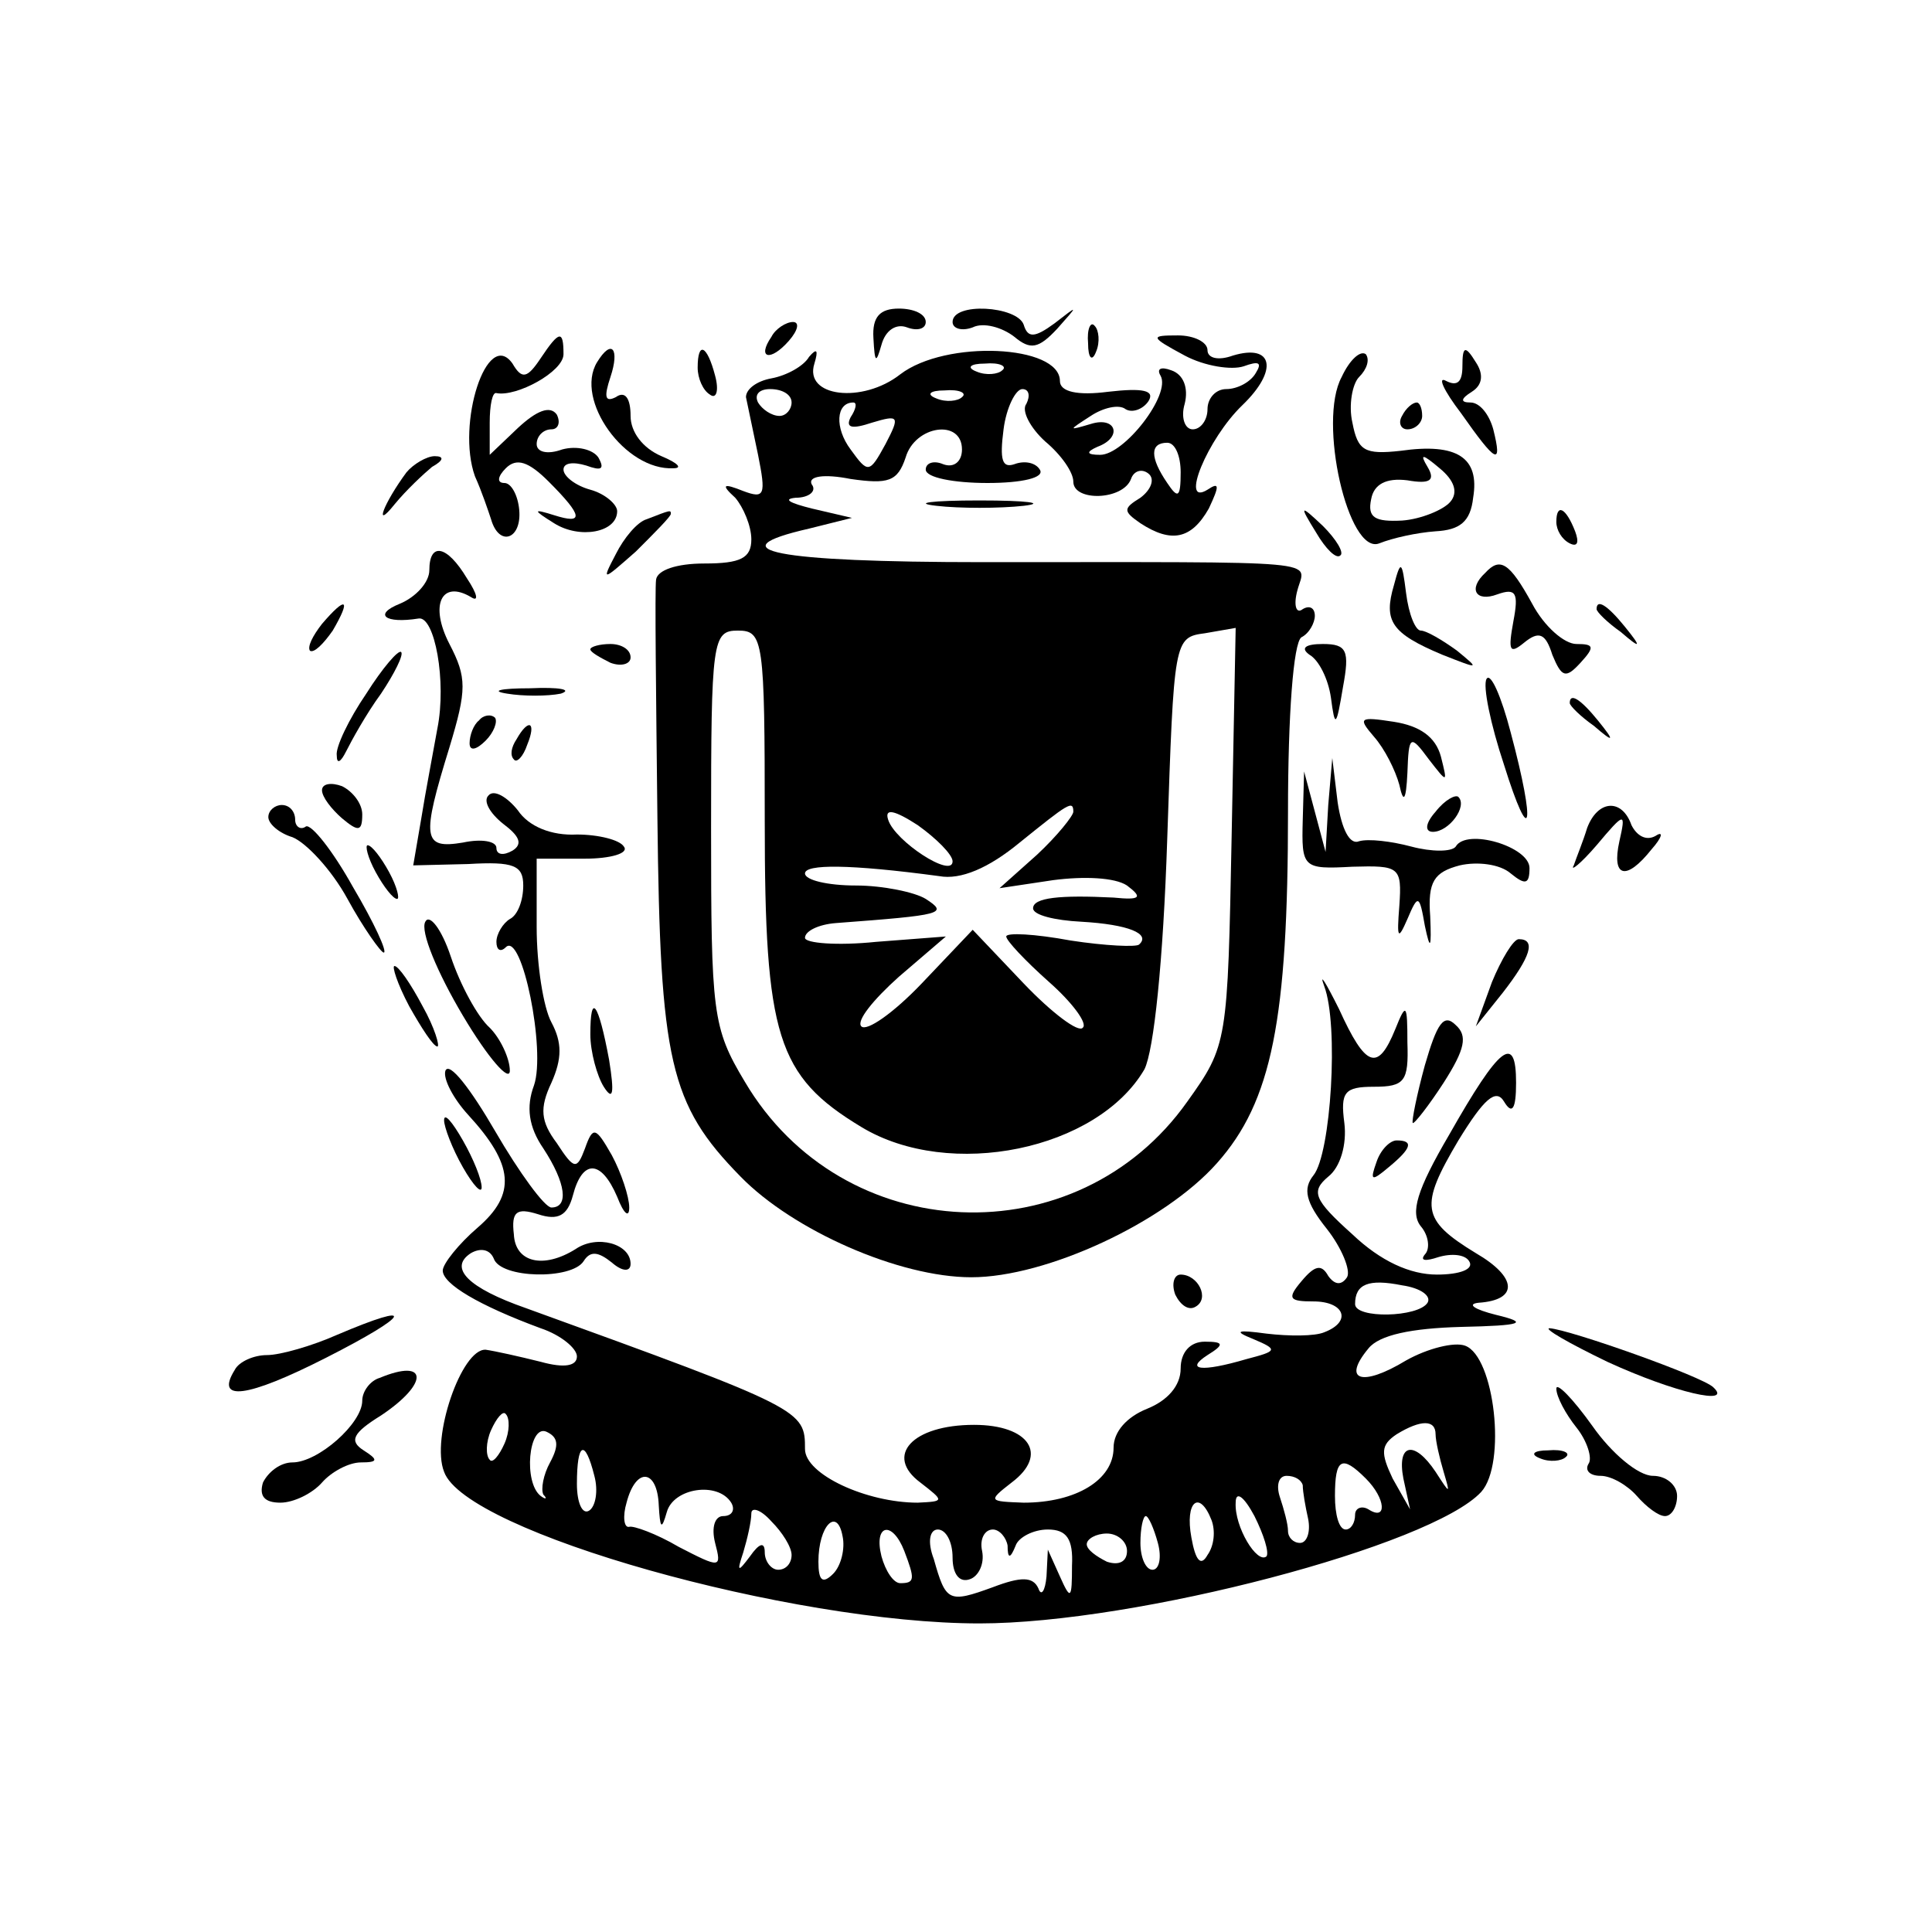 <?xml version="1.0" standalone="no"?>
<!DOCTYPE svg PUBLIC "-//W3C//DTD SVG 20010904//EN"
 "http://www.w3.org/TR/2001/REC-SVG-20010904/DTD/svg10.dtd">
<svg version="1.0" xmlns="http://www.w3.org/2000/svg"
 width="144pt" height="144pt" viewBox="0 0 144 144"
 preserveAspectRatio="xMidYMid meet">
<g transform="translate(0,144) scale(0.1,-0.1)"
fill="#000000" stroke="none">
<path d="M651 1188 c1 -19 2 -19 6 -5 3 11 11 16 19 13 8 -3 14 -1 14 4 0 6
-9 10 -20 10 -14 0 -20 -6 -19 -22z"/>
<path d="M710 1200 c0 -5 7 -7 15 -4 8 4 22 0 31 -7 12 -10 18 -9 32 6 16 18
16 18 -2 4 -15 -11 -20 -11 -23 -1 -5 14 -53 17 -53 2z"/>
<path d="M575 1189 c-11 -16 -1 -19 13 -3 7 8 8 14 3 14 -5 0 -13 -5 -16 -11z"/>
<path d="M811 1184 c0 -11 3 -14 6 -6 3 7 2 16 -1 19 -3 4 -6 -2 -5 -13z"/>
<path d="M403 1173 c-10 -15 -14 -16 -21 -4 -19 27 -42 -45 -28 -84 5 -11 10
-26 12 -32 6 -21 23 -15 21 7 -1 11 -6 20 -11 20 -6 0 -5 5 1 11 8 8 17 5 32
-10 26 -26 26 -32 4 -25 -16 5 -16 4 0 -6 19 -12 47 -7 47 9 0 5 -9 13 -20 16
-11 3 -20 10 -20 15 0 5 7 6 17 3 11 -4 14 -3 9 6 -4 6 -16 9 -27 6 -11 -4
-19 -2 -19 4 0 6 5 11 11 11 5 0 7 5 4 11 -5 7 -15 3 -29 -10 l-21 -20 0 24
c0 13 2 23 5 22 15 -3 50 16 50 29 0 18 -3 18 -17 -3z"/>
<path d="M883 1175 c15 -8 35 -11 44 -8 11 4 14 3 9 -5 -4 -7 -14 -12 -22 -12
-8 0 -14 -7 -14 -15 0 -8 -5 -15 -11 -15 -6 0 -9 9 -6 19 3 12 -1 22 -10 25
-8 3 -11 1 -8 -4 8 -14 -27 -59 -45 -59 -10 0 -11 2 -2 6 19 7 14 23 -5 17
-17 -5 -17 -5 0 6 9 6 21 9 26 5 5 -3 13 0 17 6 5 8 -4 10 -30 7 -23 -3 -36 0
-36 8 0 27 -85 31 -119 5 -28 -22 -72 -17 -64 8 3 10 2 12 -4 5 -4 -7 -17 -14
-28 -16 -11 -2 -19 -8 -19 -14 1 -5 5 -24 9 -43 6 -30 5 -33 -11 -27 -15 6
-17 5 -6 -5 6 -7 12 -21 12 -31 0 -14 -8 -18 -35 -18 -21 0 -35 -5 -36 -12 -1
-7 0 -87 1 -178 2 -181 9 -213 62 -267 39 -40 118 -75 172 -75 56 0 144 41
183 85 41 46 53 107 53 262 0 72 4 126 10 130 6 3 10 11 10 16 0 6 -4 8 -9 5
-5 -4 -7 3 -4 14 6 23 27 21 -234 21 -156 0 -200 9 -130 25 l32 8 -30 7 c-16
4 -22 7 -12 8 10 0 16 5 12 10 -3 6 9 8 29 4 28 -4 35 -2 41 16 7 24 42 29 42
6 0 -9 -6 -14 -14 -11 -7 3 -13 1 -13 -4 0 -6 21 -10 46 -10 26 0 43 4 39 10
-3 5 -11 7 -19 4 -9 -3 -11 3 -8 26 2 16 9 30 14 30 5 0 6 -5 3 -11 -4 -5 3
-18 14 -28 12 -10 21 -23 21 -30 0 -15 37 -14 43 2 2 6 8 8 13 4 5 -4 2 -12
-6 -18 -13 -8 -13 -10 0 -19 23 -15 38 -12 51 11 8 17 8 20 -1 14 -21 -13 0
38 26 63 27 26 23 46 -7 37 -11 -4 -19 -2 -19 4 0 6 -10 11 -22 11 -21 0 -21
-1 5 -15z m-136 -11 c-3 -3 -12 -4 -19 -1 -8 3 -5 6 6 6 11 1 17 -2 13 -5z
m-157 -24 c0 -5 -4 -10 -9 -10 -6 0 -13 5 -16 10 -3 6 1 10 9 10 9 0 16 -4 16
-10z m127 4 c-3 -3 -12 -4 -19 -1 -8 3 -5 6 6 6 11 1 17 -2 13 -5z m-83 -15
c-4 -8 1 -9 16 -4 20 6 21 5 10 -16 -12 -22 -13 -22 -26 -4 -12 16 -11 35 2
35 3 0 2 -5 -2 -11z m246 -41 c0 -19 -2 -20 -10 -8 -13 19 -13 30 0 30 6 0 10
-10 10 -22z m-310 -260 c0 -160 9 -190 72 -228 66 -40 176 -17 211 43 7 14 14
80 17 172 5 148 5 150 28 153 l23 4 -3 -155 c-3 -154 -3 -156 -33 -198 -82
-116 -257 -109 -330 15 -24 40 -25 51 -25 189 0 140 1 147 20 147 19 0 20 -7
20 -142z m140 -30 c0 -13 -43 15 -48 31 -3 9 5 7 22 -4 14 -10 26 -22 26 -27z
m90 37 c0 -3 -12 -18 -27 -32 l-28 -25 40 6 c23 3 46 2 55 -4 12 -9 10 -11
-10 -9 -40 2 -60 0 -60 -8 0 -5 16 -9 36 -10 35 -2 52 -9 43 -17 -2 -2 -25 -1
-51 3 -27 5 -48 6 -48 3 0 -3 14 -18 32 -34 17 -15 29 -31 25 -34 -3 -4 -23
11 -44 33 l-38 40 -38 -40 c-21 -22 -41 -36 -45 -32 -4 4 9 20 28 37 l35 30
-52 -4 c-29 -3 -53 -1 -53 3 0 5 10 10 23 11 80 6 84 7 67 18 -8 5 -32 10 -52
10 -21 0 -38 4 -38 9 0 7 33 7 100 -2 16 -3 37 6 60 25 36 29 40 32 40 23z"/>
<path d="M445 1170 c-17 -28 21 -81 57 -79 7 0 3 4 -9 9 -14 6 -23 18 -23 30
0 13 -4 19 -11 14 -8 -4 -9 0 -4 15 7 21 1 29 -10 11z"/>
<path d="M520 1166 c0 -8 4 -17 9 -20 5 -4 7 3 4 14 -6 23 -13 26 -13 6z"/>
<path d="M1000 1159 c-18 -33 5 -133 28 -124 10 4 28 8 42 9 18 1 26 7 28 25
5 30 -12 41 -54 35 -27 -3 -32 0 -36 21 -3 13 0 29 5 34 6 6 8 13 5 17 -4 3
-12 -4 -18 -17z m81 -93 c-5 -6 -22 -13 -36 -14 -20 -1 -26 2 -23 16 2 11 11
16 27 14 17 -3 21 0 15 10 -6 10 -4 10 9 -1 11 -9 14 -18 8 -25z"/>
<path d="M1090 1167 c0 -12 -4 -15 -12 -11 -7 4 -2 -7 11 -24 26 -37 31 -40
24 -12 -3 11 -10 20 -17 20 -8 0 -7 3 1 8 8 5 9 13 3 22 -8 13 -10 12 -10 -3z"/>
<path d="M1045 1130 c-3 -5 -1 -10 4 -10 6 0 11 5 11 10 0 6 -2 10 -4 10 -3 0
-8 -4 -11 -10z"/>
<path d="M303 1088 c-17 -23 -25 -44 -9 -24 9 11 22 23 28 28 9 5 9 8 2 8 -6
0 -16 -6 -21 -12z"/>
<path d="M698 1063 c17 -2 47 -2 65 0 17 2 3 4 -33 4 -36 0 -50 -2 -32 -4z"/>
<path d="M482 1053 c-7 -2 -17 -14 -23 -26 -11 -21 -10 -20 15 2 14 14 26 26
26 28 0 3 0 3 -18 -4z"/>
<path d="M981 1043 c7 -12 15 -20 18 -17 3 2 -3 12 -13 22 -17 16 -18 16 -5
-5z"/>
<path d="M1160 1051 c0 -6 4 -13 10 -16 6 -3 7 1 4 9 -7 18 -14 21 -14 7z"/>
<path d="M320 1015 c0 -9 -10 -20 -22 -25 -20 -8 -11 -15 14 -11 12 2 21 -47
14 -82 -3 -17 -9 -48 -12 -67 l-6 -35 41 1 c34 2 41 -1 41 -16 0 -11 -4 -22
-10 -25 -5 -3 -10 -11 -10 -17 0 -6 3 -8 7 -4 12 12 30 -77 21 -103 -6 -16 -4
-31 7 -47 17 -26 19 -44 6 -44 -5 0 -24 26 -42 57 -18 31 -34 52 -37 45 -2 -6
6 -21 17 -33 34 -37 36 -59 7 -84 -14 -12 -26 -27 -26 -32 0 -10 27 -26 73
-43 15 -5 27 -15 27 -21 0 -7 -9 -9 -27 -4 -16 4 -34 8 -41 9 -18 1 -41 -66
-31 -91 16 -45 259 -113 399 -113 117 0 337 58 374 98 19 21 10 101 -12 109
-8 3 -28 -2 -44 -11 -33 -20 -48 -15 -28 9 8 10 32 15 69 16 46 1 51 3 26 9
-16 4 -22 8 -13 9 30 2 29 19 -2 37 -41 25 -42 35 -13 84 19 31 28 39 34 29 6
-10 9 -6 9 14 0 37 -12 28 -50 -39 -24 -41 -29 -58 -21 -68 6 -7 7 -17 3 -21
-4 -5 1 -5 10 -2 10 3 20 2 23 -3 4 -6 -7 -10 -24 -10 -20 0 -42 10 -63 30
-29 26 -31 32 -18 43 9 7 14 24 12 40 -3 23 0 27 22 27 23 0 26 4 25 33 0 29
-1 30 -9 10 -13 -32 -22 -29 -42 15 -10 20 -15 28 -11 17 11 -29 5 -125 -8
-141 -8 -10 -6 -20 10 -40 11 -14 18 -31 15 -36 -4 -6 -9 -6 -14 1 -5 9 -10 8
-20 -4 -11 -13 -9 -15 9 -15 23 0 29 -15 8 -23 -7 -3 -26 -3 -43 -1 -22 3 -25
2 -10 -4 19 -8 18 -9 -5 -15 -34 -10 -46 -8 -29 3 13 8 12 10 -2 10 -11 0 -18
-8 -18 -20 0 -13 -10 -24 -25 -30 -15 -6 -25 -17 -25 -29 0 -24 -28 -41 -67
-41 -26 1 -27 1 -9 15 28 21 13 43 -28 43 -46 0 -67 -23 -40 -43 18 -14 18
-14 -2 -15 -38 0 -84 21 -84 40 0 29 -1 30 -208 105 -43 15 -58 30 -41 41 7 4
14 3 17 -4 5 -15 58 -16 67 -2 5 8 11 7 21 -1 8 -7 14 -7 14 -1 0 15 -25 22
-41 11 -24 -15 -45 -10 -46 11 -2 17 2 20 18 15 15 -5 22 -1 26 14 7 27 21 27
33 -1 5 -13 9 -16 9 -8 0 8 -6 26 -13 39 -12 21 -14 22 -20 5 -6 -16 -8 -16
-21 4 -12 16 -13 26 -4 45 8 18 8 30 0 45 -6 11 -11 43 -11 71 l0 51 36 0 c19
0 33 4 29 9 -3 5 -19 9 -35 9 -19 -1 -36 6 -44 18 -8 10 -18 16 -22 11 -4 -4
1 -13 11 -21 12 -9 15 -15 7 -20 -7 -4 -12 -3 -12 2 0 5 -11 7 -25 4 -30 -5
-31 3 -10 71 13 43 13 52 0 77 -15 29 -6 48 16 35 6 -4 5 2 -3 14 -15 25 -28
27 -28 6z m744 -546 c-7 -11 -54 -12 -54 -1 0 15 10 19 35 14 14 -2 22 -8 19
-13z m-688 -105 c-4 -9 -9 -15 -11 -12 -3 3 -3 13 1 22 4 9 9 15 11 12 3 -3 3
-13 -1 -22z m34 -14 c-5 -9 -7 -20 -5 -24 3 -3 2 -4 -2 -1 -13 10 -9 53 4 48
9 -4 10 -10 3 -23z m660 21 c0 -5 3 -18 6 -28 5 -17 5 -17 -6 0 -16 24 -29 21
-24 -5 l5 -23 -13 23 c-9 19 -9 25 3 33 18 11 29 11 29 0z m-627 -31 c3 -11 1
-23 -4 -26 -5 -3 -9 6 -9 20 0 31 6 34 13 6z m575 -2 c15 -15 16 -32 2 -23 -5
3 -10 1 -10 -4 0 -6 -3 -11 -7 -11 -5 0 -8 11 -8 25 0 28 5 31 23 13z m-527
-20 c1 -17 2 -19 6 -5 5 18 38 23 48 7 3 -5 1 -10 -6 -10 -6 0 -9 -8 -6 -20 5
-19 4 -19 -27 -3 -17 10 -34 16 -37 15 -4 -1 -5 8 -2 18 7 27 23 25 24 -2z
m480 15 c0 -5 2 -16 4 -25 2 -10 -1 -18 -6 -18 -5 0 -9 4 -9 9 0 5 -3 16 -6
25 -3 9 -1 16 5 16 6 0 11 -3 12 -7z m-27 -53 c-7 -6 -24 22 -23 40 0 9 6 5
14 -10 7 -14 11 -27 9 -30z m-354 1 c0 -6 -4 -11 -10 -11 -5 0 -10 6 -10 13 0
8 -4 7 -11 -3 -9 -12 -10 -12 -5 3 3 10 6 23 6 29 0 5 7 3 15 -6 8 -8 15 -19
15 -25z m313 26 c3 -8 2 -19 -3 -26 -5 -9 -9 -4 -12 13 -5 27 6 36 15 13z
m-282 -40 c-8 -8 -11 -5 -11 9 0 27 14 41 18 19 2 -9 -1 -22 -7 -28z m242 23
c3 -11 1 -20 -4 -20 -5 0 -9 9 -9 20 0 11 2 20 4 20 2 0 6 -9 9 -20z m-189 -6
c8 -21 8 -24 -3 -24 -5 0 -11 9 -14 20 -6 24 8 27 17 4z m36 -5 c0 -12 5 -19
13 -16 6 2 11 11 9 21 -2 9 2 16 8 16 5 0 10 -6 11 -12 0 -10 2 -10 6 0 2 6
13 12 24 12 14 0 19 -7 18 -27 0 -25 -1 -26 -9 -8 l-9 20 -1 -20 c-1 -11 -4
-15 -6 -9 -4 9 -13 9 -34 1 -33 -12 -35 -11 -44 21 -5 13 -3 22 3 22 6 0 11
-9 11 -21z m130 5 c0 -8 -6 -11 -15 -8 -8 4 -15 9 -15 13 0 4 7 8 15 8 8 0 15
-6 15 -13z"/>
<path d="M1039 1004 c-8 -27 -2 -36 36 -52 28 -11 28 -11 11 3 -11 8 -23 15
-27 15 -4 0 -9 12 -11 28 -3 24 -4 25 -9 6z"/>
<path d="M1107 1013 c-13 -12 -7 -22 9 -16 14 5 16 1 12 -20 -4 -22 -3 -25 8
-16 11 9 16 7 21 -9 7 -17 10 -18 21 -6 11 12 10 14 -3 14 -9 0 -24 13 -33 30
-17 31 -24 35 -35 23z"/>
<path d="M240 975 c-7 -9 -11 -17 -9 -20 3 -2 10 5 17 15 14 24 10 26 -8 5z"/>
<path d="M1190 986 c0 -2 8 -10 18 -17 15 -13 16 -12 3 4 -13 16 -21 21 -21
13z"/>
<path d="M273 923 c-13 -19 -23 -40 -22 -46 0 -7 3 -5 7 3 4 8 15 28 26 43 10
15 17 29 15 31 -2 2 -14 -12 -26 -31z"/>
<path d="M440 956 c0 -2 7 -6 15 -10 8 -3 15 -1 15 4 0 6 -7 10 -15 10 -8 0
-15 -2 -15 -4z"/>
<path d="M976 952 c7 -4 14 -18 16 -32 3 -23 4 -22 9 8 5 27 3 32 -15 32 -13
0 -17 -3 -10 -8z"/>
<path d="M1108 934 c-3 -5 3 -34 13 -64 20 -64 24 -47 5 24 -7 27 -15 45 -18
40z"/>
<path d="M378 923 c12 -2 30 -2 40 0 9 3 -1 5 -23 4 -22 0 -30 -2 -17 -4z"/>
<path d="M1170 916 c0 -2 8 -10 18 -17 15 -13 16 -12 3 4 -13 16 -21 21 -21
13z"/>
<path d="M357 903 c-4 -3 -7 -11 -7 -17 0 -6 5 -5 12 2 6 6 9 14 7 17 -3 3 -9
2 -12 -2z"/>
<path d="M1024 891 c8 -9 16 -25 19 -36 3 -14 5 -12 6 9 1 28 2 29 16 10 14
-18 14 -18 9 2 -4 15 -16 23 -35 26 -26 4 -27 3 -15 -11z"/>
<path d="M385 889 c-4 -6 -5 -12 -2 -15 2 -3 7 2 10 11 7 17 1 20 -8 4z"/>
<path d="M990 840 l-2 -35 -8 30 -8 30 -1 -36 c-1 -36 0 -37 37 -35 35 1 37 0
35 -29 -2 -25 -1 -26 6 -10 8 19 9 18 13 -5 4 -19 5 -17 4 7 -2 26 3 33 22 38
13 3 30 1 38 -6 11 -9 14 -8 14 4 0 16 -47 30 -55 16 -3 -4 -18 -4 -33 0 -15
4 -32 6 -39 4 -7 -3 -13 9 -16 29 l-4 33 -3 -35z"/>
<path d="M240 851 c0 -5 7 -14 15 -21 12 -10 15 -10 15 3 0 8 -7 17 -15 21 -8
3 -15 2 -15 -3z"/>
<path d="M1070 835 c-8 -9 -8 -15 -2 -15 12 0 26 19 19 26 -2 2 -10 -2 -17
-11z"/>
<path d="M200 831 c0 -5 8 -12 18 -15 10 -4 29 -24 41 -46 12 -22 25 -40 27
-40 3 0 -7 22 -23 49 -15 27 -31 47 -35 45 -4 -3 -8 0 -8 5 0 6 -4 11 -10 11
-5 0 -10 -4 -10 -9z"/>
<path d="M1183 823 c-3 -10 -8 -22 -10 -28 -3 -5 5 1 17 15 21 25 22 25 17 3
-6 -27 5 -30 24 -6 8 9 9 14 3 10 -7 -4 -14 0 -18 8 -7 20 -25 19 -33 -2z"/>
<path d="M280 790 c6 -11 13 -20 16 -20 2 0 0 9 -6 20 -6 11 -13 20 -16 20 -2
0 0 -9 6 -20z"/>
<path d="M317 753 c-4 -7 9 -38 28 -70 19 -32 35 -50 35 -41 0 9 -7 24 -15 32
-9 8 -22 32 -29 53 -7 21 -16 32 -19 26z"/>
<path d="M1112 708 l-12 -33 20 25 c21 27 25 40 12 40 -4 0 -13 -15 -20 -32z"/>
<path d="M305 690 c9 -16 18 -30 21 -30 2 0 -2 14 -11 30 -9 17 -18 30 -21 30
-2 0 2 -13 11 -30z"/>
<path d="M440 669 c0 -13 5 -31 10 -39 7 -11 8 -5 4 20 -8 43 -14 51 -14 19z"/>
<path d="M1062 646 c-6 -22 -10 -42 -9 -43 1 -1 12 13 23 30 16 25 18 35 9 43
-9 9 -14 1 -23 -30z"/>
<path d="M331 605 c0 -5 6 -21 14 -35 8 -14 14 -20 14 -15 0 6 -6 21 -14 35
-8 14 -14 21 -14 15z"/>
<path d="M1026 574 c-5 -14 -4 -15 9 -4 17 14 19 20 6 20 -5 0 -12 -7 -15 -16z"/>
<path d="M876 475 c4 -8 10 -12 15 -9 11 6 2 24 -11 24 -5 0 -7 -7 -4 -15z"/>
<path d="M251 445 c-18 -8 -42 -15 -52 -15 -10 0 -21 -5 -24 -11 -15 -24 9
-21 68 9 63 32 69 43 8 17z"/>
<path d="M1198 425 c50 -23 94 -33 79 -19 -8 8 -107 43 -122 44 -5 0 14 -11
43 -25z"/>
<path d="M283 413 c-7 -2 -13 -10 -13 -17 0 -17 -33 -46 -52 -46 -9 0 -18 -7
-22 -15 -3 -10 1 -15 13 -15 10 0 24 7 31 15 7 8 20 15 29 15 13 0 13 2 2 9
-11 7 -8 13 13 26 36 24 35 43 -1 28z"/>
<path d="M1160 405 c0 -6 7 -19 15 -29 8 -10 12 -23 9 -27 -3 -5 1 -9 9 -9 8
0 20 -7 27 -15 7 -8 16 -15 21 -15 5 0 9 7 9 15 0 8 -8 15 -18 15 -11 0 -31
17 -45 37 -15 21 -27 33 -27 28z"/>
<path d="M1148 353 c7 -3 16 -2 19 1 4 3 -2 6 -13 5 -11 0 -14 -3 -6 -6z"/>
</g>
</svg>

